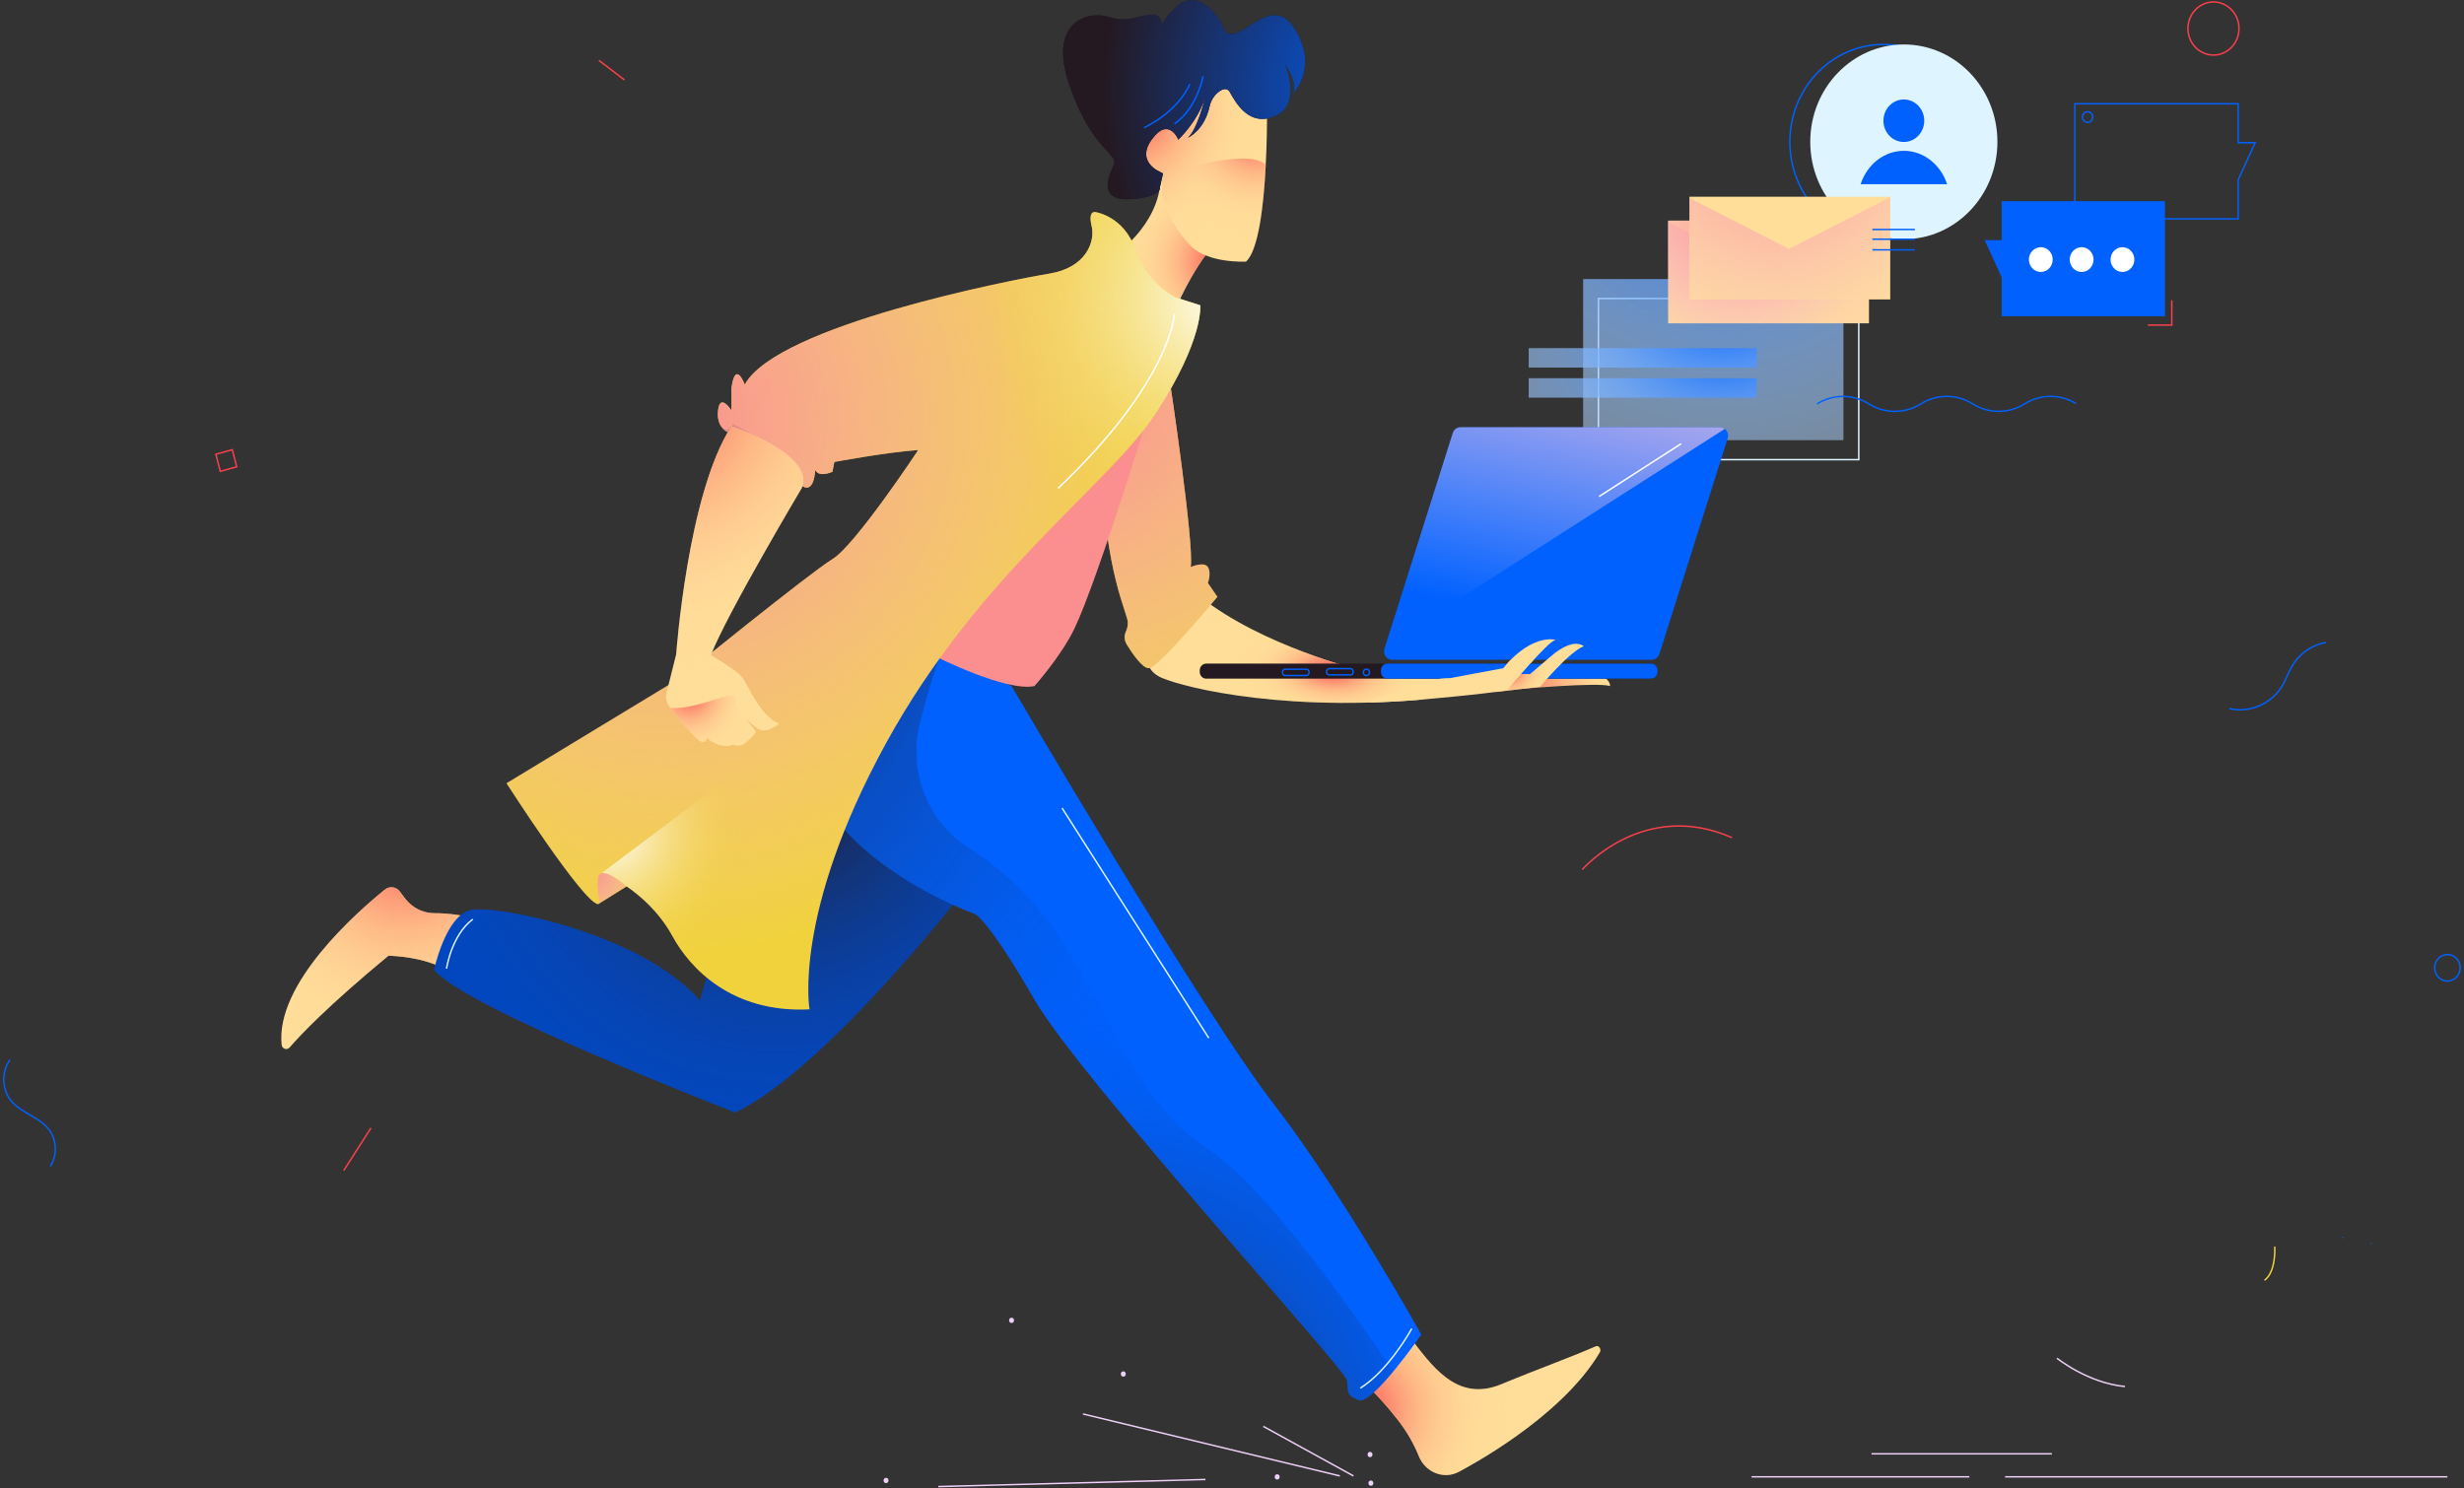 <svg width="644" height="389" viewBox="0 0 644 389" fill="none" xmlns="http://www.w3.org/2000/svg">
<rect x="0" y="0" width="644" height="389" fill="#333333" stroke="none"/>
<path d="M283.042 369.624L350.187 385.823" stroke="#EECFF8" stroke-width="0.385" stroke-miterlimit="10"/>
<path d="M353.744 385.823L330.177 372.864" stroke="#EECFF8" stroke-width="0.385" stroke-miterlimit="10"/>
<path d="M315.057 386.749L245.245 388.6" stroke="#EECFF8" stroke-width="0.385" stroke-miterlimit="10"/>
<path d="M333.809 386.767C334.668 386.767 334.668 385.379 333.809 385.379C332.951 385.379 332.947 386.767 333.809 386.767Z" fill="#EECFF8"/>
<path d="M358.075 380.922C358.933 380.922 358.933 379.533 358.075 379.533C357.216 379.533 357.212 380.922 358.075 380.922Z" fill="#EECFF8"/>
<path d="M358.297 388.401C359.155 388.401 359.155 387.013 358.297 387.013C357.439 387.013 357.439 388.401 358.297 388.401Z" fill="#EECFF8"/>
<path d="M231.58 387.702C232.438 387.702 232.438 386.313 231.58 386.313C230.722 386.313 230.722 387.702 231.58 387.702Z" fill="#EECFF8"/>
<path d="M293.594 359.872C294.452 359.872 294.452 358.483 293.594 358.483C292.736 358.483 292.731 359.872 293.594 359.872Z" fill="#EECFF8"/>
<path d="M264.383 345.844C265.242 345.844 265.242 344.455 264.383 344.455C263.525 344.455 263.525 345.844 264.383 345.844Z" fill="#EECFF8"/>
<path d="M457.796 386.054H514.713" stroke="#EECFF8" stroke-width="0.385" stroke-miterlimit="10"/>
<path d="M524.051 386.054H639.665" stroke="#EECFF8" stroke-width="0.385" stroke-miterlimit="10"/>
<path d="M489.145 380.038H536.28" stroke="#EECFF8" stroke-width="0.385" stroke-miterlimit="10"/>
<path d="M612.3 323.65C612.514 323.65 612.514 323.303 612.3 323.303C612.082 323.303 612.082 323.65 612.3 323.65Z" fill="#0061FE"/>
<path d="M619.722 325.225C619.935 325.225 619.935 324.877 619.722 324.877C619.508 324.877 619.508 325.225 619.722 325.225Z" fill="#0061FE"/>
<path d="M594.531 325.886C594.531 325.886 594.976 332.366 591.863 334.68" stroke="#F1D23C" stroke-width="0.385" stroke-miterlimit="10"/>
<path d="M537.614 355.044C537.614 355.044 545.618 361.524 555.4 362.45" stroke="#EECFF8" stroke-width="0.385" stroke-miterlimit="10"/>
<path d="M485.81 78.039H417.776V120.156H485.81V78.039Z" stroke="#DEF4FF" stroke-width="0.385" stroke-miterlimit="10"/>
<path d="M481.808 72.948H413.774V115.066H481.808V72.948Z" fill="url(#paint0_radial)"/>
<path d="M492.258 62.534C505.767 62.534 516.715 51.137 516.715 37.078C516.715 23.019 505.767 11.623 492.258 11.623C478.749 11.623 467.801 23.019 467.801 37.078C467.801 51.137 478.749 62.534 492.258 62.534Z" stroke="#0061FE" stroke-width="0.385" stroke-miterlimit="10"/>
<path d="M497.593 62.534C511.102 62.534 522.05 51.137 522.05 37.078C522.05 23.019 511.102 11.623 497.593 11.623C484.084 11.623 473.137 23.019 473.137 37.078C473.137 51.137 484.084 62.534 497.593 62.534Z" fill="#DEF4FF"/>
<path d="M488.478 57.674H436.007V84.519H488.478V57.674Z" fill="#FFDE99"/>
<path d="M488.478 57.674H436.007V84.519H488.478V57.674Z" fill="url(#paint1_radial)"/>
<path d="M462.02 71.327L436.007 58.021V84.518H488.478V57.79L462.02 71.327Z" fill="url(#paint2_radial)"/>
<path d="M494.036 51.426H441.565V78.271H494.036V51.426Z" fill="#FFDE99"/>
<path d="M467.578 65.079L441.565 51.773V78.27H494.036V51.541L467.578 65.079Z" fill="url(#paint3_radial)"/>
<path d="M489.368 59.988H500.484" stroke="#0061FE" stroke-width="0.385" stroke-miterlimit="10"/>
<path d="M489.368 62.534H500.484" stroke="#0061FE" stroke-width="0.385" stroke-miterlimit="10"/>
<path d="M489.368 65.311H500.484" stroke="#0061FE" stroke-width="0.385" stroke-miterlimit="10"/>
<path d="M459.13 90.999H399.544V96.09H459.13V90.999Z" fill="url(#paint4_radial)"/>
<path d="M459.13 98.866H399.544V103.957H459.13V98.866Z" fill="url(#paint5_radial)"/>
<path d="M497.594 37.11C500.542 37.11 502.93 34.624 502.93 31.556C502.93 28.489 500.542 26.002 497.594 26.002C494.646 26.002 492.258 28.489 492.258 31.556C492.258 34.624 494.646 37.11 497.594 37.11Z" fill="#0061FE"/>
<path d="M508.893 48.154C507.23 43.067 502.797 39.425 497.594 39.425C492.391 39.425 487.958 43.063 486.295 48.154H508.893Z" fill="#0061FE"/>
<path d="M565.85 82.667H523.162V72.485L518.715 62.765H523.162V52.583H565.85V82.667Z" fill="#0061FE"/>
<path d="M542.283 57.212H584.971V47.029L589.417 37.31H584.971V27.127H542.283V57.212Z" stroke="#0061FE" stroke-width="0.385" stroke-miterlimit="10"/>
<path d="M545.618 31.987C546.356 31.987 546.952 31.365 546.952 30.599C546.952 29.831 546.356 29.21 545.618 29.21C544.88 29.21 544.284 29.831 544.284 30.599C544.284 31.365 544.88 31.987 545.618 31.987Z" stroke="#0061FE" stroke-width="0.385" stroke-miterlimit="10"/>
<path d="M544.062 71.096C545.783 71.096 547.175 69.646 547.175 67.856C547.175 66.067 545.783 64.617 544.062 64.617C542.341 64.617 540.949 66.067 540.949 67.856C540.949 69.646 542.341 71.096 544.062 71.096Z" fill="white"/>
<path d="M533.39 71.096C535.11 71.096 536.502 69.646 536.502 67.856C536.502 66.067 535.11 64.617 533.39 64.617C531.669 64.617 530.277 66.067 530.277 67.856C530.277 69.646 531.669 71.096 533.39 71.096Z" fill="white"/>
<path d="M554.733 71.096C556.454 71.096 557.846 69.646 557.846 67.856C557.846 66.067 556.454 64.617 554.733 64.617C553.012 64.617 551.621 66.067 551.621 67.856C551.621 69.646 553.012 71.096 554.733 71.096Z" fill="white"/>
<path d="M542.563 105.476C538.414 102.967 533.283 103.004 529.165 105.578C525.052 108.146 519.92 108.188 515.767 105.679L515.438 105.48C511.289 102.972 506.158 103.009 502.04 105.582C497.927 108.151 492.796 108.193 488.642 105.684L488.313 105.485C484.165 102.976 479.033 103.013 474.916 105.587" stroke="#0061FE" stroke-width="0.385" stroke-miterlimit="10"/>
<path d="M578.523 14.399C582.205 14.399 585.193 11.291 585.193 7.457C585.193 3.623 582.205 0.514 578.523 0.514C574.841 0.514 571.853 3.623 571.853 7.457C571.853 11.291 574.841 14.399 578.523 14.399Z" stroke="#FA404B" stroke-width="0.385" stroke-miterlimit="10"/>
<path d="M561.403 84.982H567.629V78.502" stroke="#FA404B" stroke-width="0.385" stroke-miterlimit="10"/>
<path d="M125.914 240.521C125.914 240.521 119.946 238.693 113.61 238.721C111.031 238.73 108.55 237.716 106.713 235.828C105.97 235.064 105.21 234.06 104.574 233.139C103.649 231.806 101.853 231.533 100.603 232.537C93.306 238.425 71.953 257.132 73.608 273.114C73.719 274.188 75.004 274.618 75.698 273.813C78.566 270.494 85.836 262.821 101.506 249.847C101.506 249.847 112.463 249.847 118.941 255.031C125.42 260.215 125.914 240.521 125.914 240.521Z" fill="#FFDE99"/>
<path d="M125.914 240.521C125.914 240.521 119.946 238.693 113.61 238.721C111.031 238.73 108.55 237.716 106.713 235.828C105.97 235.064 105.21 234.06 104.574 233.139C103.649 231.806 101.853 231.533 100.603 232.537C93.306 238.425 71.953 257.132 73.608 273.114C73.719 274.188 75.004 274.618 75.698 273.813C78.566 270.494 85.836 262.821 101.506 249.847C101.506 249.847 112.463 249.847 118.941 255.031C125.42 260.215 125.914 240.521 125.914 240.521Z" fill="url(#paint6_radial)"/>
<path d="M252.431 232.227C252.431 232.227 216.07 279.403 192.161 290.812C192.161 290.812 120.934 263.334 113.459 253.485C113.459 253.485 116.447 239.489 122.922 237.934C129.396 236.378 167.499 243.895 182.943 261.524C182.943 261.524 200.876 193.608 223.287 187.906C245.708 182.195 252.431 232.227 252.431 232.227Z" fill="#0144B9"/>
<path d="M252.431 232.227C252.431 232.227 216.07 279.403 192.161 290.812C192.161 290.812 120.934 263.334 113.459 253.485C113.459 253.485 116.447 239.489 122.922 237.934C129.396 236.378 167.499 243.895 182.943 261.524C182.943 261.524 200.876 193.608 223.287 187.906C245.708 182.195 252.431 232.227 252.431 232.227Z" fill="url(#paint7_radial)"/>
<path d="M357.03 361.839C357.03 361.839 364.998 369.614 368.484 375.835C369.623 377.862 370.334 379.394 370.779 380.542C372.482 384.925 377.449 386.92 381.442 384.67C383.038 383.773 407.864 370.892 418.145 353.508C418.612 352.721 417.887 351.578 417.069 351.934C409.825 355.1 402.341 357.696 392.39 361.839C380.544 366.773 373.958 356.655 367.982 348.88C362.01 341.099 357.03 361.839 357.03 361.839Z" fill="#FFDE99"/>
<path d="M357.03 361.839C357.03 361.839 364.998 369.614 368.484 375.835C369.623 377.862 370.334 379.394 370.779 380.542C372.482 384.925 377.449 386.92 381.442 384.67C383.038 383.773 407.864 370.892 418.145 353.508C418.612 352.721 417.887 351.578 417.069 351.934C409.825 355.1 402.341 357.696 392.39 361.839C380.544 366.773 373.958 356.655 367.982 348.88C362.01 341.099 357.03 361.839 357.03 361.839Z" fill="url(#paint8_radial)"/>
<path d="M264.383 179.343C264.383 179.343 314.195 264.371 332.622 288.216C351.053 312.065 371.473 348.875 371.473 348.875C371.473 348.875 358.524 367.541 355.033 365.986C351.547 364.43 352.543 363.912 352.045 360.802C351.547 357.692 282.312 282 270.355 261.26C258.402 240.521 254.916 238.966 254.916 238.966C254.916 238.966 212.58 223.933 210.587 194.899C208.595 165.866 233.999 164.311 233.999 164.311L264.383 179.343Z" fill="#0061FE"/>
<path d="M277.586 211.228L315.939 271.369" stroke="#DEF4FF" stroke-width="0.385" stroke-miterlimit="10"/>
<path d="M316.187 300.662C297.258 288.221 293.273 270.592 277.337 245.705C269.924 234.13 260.786 226.484 253.133 221.61C242.475 214.825 237.285 201.653 240.42 189.064C242.079 182.399 244.142 175.757 246.001 170.245L234.004 164.307C234.004 164.307 232.936 164.371 231.26 164.723L231.016 164.825L217.675 171.879C213.229 176.377 209.814 183.533 210.592 194.895C212.584 223.929 254.921 238.962 254.921 238.962C254.921 238.962 258.407 240.517 270.36 261.256C282.312 281.996 351.552 357.688 352.05 360.798C352.548 363.908 351.552 364.427 355.038 365.982C356.71 366.727 360.565 362.816 364.122 358.544C354.882 344.714 331.168 310.511 316.187 300.662Z" fill="url(#paint9_radial)"/>
<path d="M316.187 300.662C297.258 288.221 293.273 270.592 277.337 245.705C261.4 220.819 237.49 214.08 237.49 214.08C235.934 203.064 241.559 183.426 246.001 170.245L234.004 164.307C234.004 164.307 232.936 164.371 231.26 164.723L231.016 164.825L217.675 171.879C213.229 176.377 209.814 183.533 210.592 194.895C212.584 223.929 254.921 238.962 254.921 238.962C254.921 238.962 258.407 240.517 270.36 261.256C282.312 281.996 351.552 357.688 352.05 360.798C352.548 363.908 351.552 364.427 355.038 365.982C356.71 366.727 360.565 362.816 364.122 358.544C354.882 344.714 331.168 310.511 316.187 300.662Z" fill="url(#paint10_radial)"/>
<path d="M397.997 180.057C397.997 180.057 417.798 178.307 420.787 179.344C420.787 179.344 421.285 177.789 417.3 175.715C413.316 173.642 405.846 174.679 405.846 174.679L396.383 175.197L397.997 180.057Z" fill="url(#paint11_radial)"/>
<path d="M300.25 172.087C300.25 172.087 299.254 174.679 302.74 176.752C306.227 178.826 331.63 186.083 370.481 182.973C370.481 182.973 390.905 179.344 393.893 180.381C393.893 180.381 404.849 167.422 406.343 167.422C407.838 167.422 400.865 164.83 392.897 174.679L378.952 177.271H362.015L355.54 175.197C355.54 175.197 330.136 168.977 313.701 156.013C297.258 143.053 300.25 172.087 300.25 172.087Z" fill="#FFDE99"/>
<path d="M300.25 172.087C300.25 172.087 299.254 174.679 302.74 176.752C306.227 178.826 331.63 186.083 370.481 182.973C370.481 182.973 390.905 179.344 393.893 180.381C393.893 180.381 404.849 167.422 406.343 167.422C407.838 167.422 400.865 164.83 392.897 174.679L378.952 177.271H362.015L355.54 175.197C355.54 175.197 330.136 168.977 313.701 156.013C297.258 143.053 300.25 172.087 300.25 172.087Z" fill="url(#paint12_radial)"/>
<path d="M305.729 99.505C305.729 99.505 312.203 142.535 311.207 148.237C311.207 148.237 314.693 146.682 315.689 148.237C316.685 149.792 315.689 152.384 315.689 152.384L318.179 156.013C318.179 156.013 302.741 174.679 300.246 174.679C298.574 174.679 296.004 170.939 294.492 168.481C293.865 167.459 293.754 166.167 294.274 165.084C294.545 164.52 294.768 163.751 294.768 162.756C294.768 160.164 288.791 150.315 287.795 120.245C286.799 90.17 305.729 99.505 305.729 99.505Z" fill="#F1D23C"/>
<path d="M305.729 99.505C305.729 99.505 312.203 142.535 311.207 148.237C311.207 148.237 314.693 146.682 315.689 148.237C316.685 149.792 315.689 152.384 315.689 152.384L318.179 156.013C318.179 156.013 302.741 174.679 300.246 174.679C298.574 174.679 296.004 170.939 294.492 168.481C293.865 167.459 293.754 166.167 294.274 165.084C294.545 164.52 294.768 163.751 294.768 162.756C294.768 160.164 288.791 150.315 287.795 120.245C286.799 90.17 305.729 99.505 305.729 99.505Z" fill="url(#paint13_radial)"/>
<path d="M301.744 103.134C301.744 103.134 287.066 151.319 280.823 164.311C277.337 171.568 270.364 179.344 270.364 179.344C262.894 180.899 244.462 171.568 244.462 171.568L264.388 122.314L301.744 103.134Z" fill="#FB8F8F"/>
<path d="M318.179 63.214C318.179 63.214 312.203 67.88 304.732 86.546L297.76 79.807L292.78 72.031L291.784 66.329C291.784 66.329 304.732 57.517 303.238 44.035C301.744 30.552 326.646 45.585 318.179 63.214Z" fill="#FFDE99"/>
<path d="M318.179 63.214C318.179 63.214 312.203 67.88 304.732 86.546L297.76 79.807L292.78 72.031L291.784 66.329C291.784 66.329 304.732 57.517 303.238 44.035C301.744 30.552 326.646 45.585 318.179 63.214Z" fill="url(#paint14_radial)"/>
<path d="M331.128 22.254C331.128 22.254 332.124 62.691 325.65 68.394C325.65 68.394 315.689 68.912 311.207 64.247C305.23 58.026 303.736 51.287 303.736 51.287V45.067L294.772 41.438L290.788 28.479L297.262 20.703L315.195 18.111L326.65 18.63L331.128 22.254Z" fill="#FFDE99"/>
<path d="M331.128 22.254C331.128 22.254 332.124 62.691 325.65 68.394C325.65 68.394 315.689 68.912 311.207 64.247C305.23 58.026 303.736 51.287 303.736 51.287V45.067L294.772 41.438L290.788 28.479L297.262 20.703L315.195 18.111L326.65 18.63L331.128 22.254Z" fill="url(#paint15_radial)"/>
<path d="M328.536 62.122C329.798 57.072 330.47 49.949 330.821 43.118C327.162 39.128 311.705 43.516 311.705 43.516V44.034L308.717 58.03L322.164 65.806L328.536 62.122Z" fill="url(#paint16_radial)"/>
<path d="M316.143 27.821C316.489 26.271 317.343 24.873 318.597 23.957C319.602 23.226 320.723 22.864 321.421 24.068C322.915 26.66 326.401 33.399 333.373 30.288C340.346 27.178 335.864 16.811 335.864 16.811C335.864 16.811 339.35 21.476 337.856 24.586C337.856 24.586 344.828 17.847 338.354 7.475C331.879 -2.897 322.915 13.696 319.922 7.475C316.93 1.255 311.954 -2.374 307.472 1.773C302.989 5.92 303.487 7.475 303.487 7.475C303.487 7.475 304.483 3.328 300.499 3.847C296.515 4.365 294.523 5.92 289.543 4.365C284.562 2.81 273.601 5.402 279.582 22.513C285.558 39.624 292.531 40.142 291.037 43.252C289.543 46.362 287.052 52.583 295.519 52.065C303.985 51.546 303.181 48.811 303.181 48.811L303.985 45.326C303.985 45.326 296.515 42.734 300.997 36.513C305.479 30.293 307.97 36.513 307.97 36.513C307.97 36.513 312.95 31.848 314.942 25.628C314.942 25.628 312.95 33.922 310.46 35.995C310.46 35.995 314.711 34.222 316.143 27.821Z" fill="#241921"/>
<path d="M316.143 27.821C316.489 26.271 317.343 24.873 318.597 23.957C319.602 23.226 320.723 22.864 321.421 24.068C322.915 26.66 326.401 33.399 333.373 30.288C340.346 27.178 335.864 16.811 335.864 16.811C335.864 16.811 339.35 21.476 337.856 24.586C337.856 24.586 344.828 17.847 338.354 7.475C331.879 -2.897 322.915 13.696 319.922 7.475C316.93 1.255 311.954 -2.374 307.472 1.773C302.989 5.92 303.487 7.475 303.487 7.475C303.487 7.475 304.483 3.328 300.499 3.847C296.515 4.365 294.523 5.92 289.543 4.365C284.562 2.81 273.601 5.402 279.582 22.513C285.558 39.624 292.531 40.142 291.037 43.252C289.543 46.362 287.052 52.583 295.519 52.065C303.985 51.546 303.181 48.811 303.181 48.811L303.985 45.326C303.985 45.326 296.515 42.734 300.997 36.513C305.479 30.293 307.97 36.513 307.97 36.513C307.97 36.513 312.95 31.848 314.942 25.628C314.942 25.628 312.95 33.922 310.46 35.995C310.46 35.995 314.711 34.222 316.143 27.821Z" fill="url(#paint17_radial)"/>
<path d="M307.223 77.729C307.223 77.729 299.752 74.1 296.764 65.288C293.776 56.475 286.305 55.439 286.305 55.439C286.305 55.439 284.313 54.92 285.309 59.067C286.305 63.214 283.815 69.953 274.353 71.508C264.89 73.063 203.126 84.986 194.655 100.542C194.655 100.542 192.165 93.803 191.169 101.579V107.281C191.169 107.281 188.181 102.615 187.683 107.281C187.185 111.946 190.173 112.464 190.173 112.464L191.667 110.909C191.667 110.909 211.592 120.758 209.6 126.979C209.6 126.979 212.588 129.571 213.086 122.832C213.086 122.832 213.584 124.905 217.569 123.35L218.067 120.758C218.067 120.758 232.011 118.167 239.984 117.648C239.984 117.648 223.545 142.535 217.569 146.163C211.592 149.792 177.722 177.27 177.722 177.27L132.388 204.749C132.388 204.749 152.314 235.856 156.298 236.374L163.768 231.709C163.768 231.709 171.239 236.374 175.721 244.668C180.203 252.962 191.16 264.889 211.583 263.853C211.583 263.853 207.101 238.966 231.509 194.381C255.917 149.797 289.787 126.979 302.242 107.799C314.693 88.615 313.697 79.802 313.697 79.802L307.223 77.729Z" fill="#F1D23C"/>
<path d="M307.223 77.729C307.223 77.729 299.752 74.1 296.764 65.288C293.776 56.475 286.305 55.439 286.305 55.439C286.305 55.439 284.313 54.92 285.309 59.067C286.305 63.214 283.815 69.953 274.353 71.508C264.89 73.063 203.126 84.986 194.655 100.542C194.655 100.542 192.165 93.803 191.169 101.579V107.281C191.169 107.281 188.181 102.615 187.683 107.281C187.185 111.946 190.173 112.983 190.173 112.983L191.169 111.428C191.169 111.428 211.592 120.758 209.6 126.979C209.6 126.979 212.588 129.571 213.086 122.832C213.086 122.832 213.584 124.905 217.569 123.35L218.067 120.758C218.067 120.758 232.011 118.167 239.984 117.648C239.984 117.648 223.545 142.535 217.569 146.163C211.592 149.792 177.722 177.27 177.722 177.27L132.388 204.749C132.388 204.749 152.314 235.856 156.298 236.374L163.768 231.709C163.768 231.709 171.239 236.374 175.721 244.668C180.203 252.962 191.16 264.889 211.583 263.853C211.583 263.853 207.101 238.966 231.509 194.381C255.917 149.797 289.787 126.979 302.242 107.799C314.693 88.615 313.697 79.802 313.697 79.802L307.223 77.729Z" fill="url(#paint18_radial)"/>
<path d="M313.698 79.802L307.223 77.729C307.223 77.729 299.753 74.1 296.765 65.288C293.777 56.475 286.306 55.439 286.306 55.439C286.306 55.439 284.314 54.92 285.31 59.067C286.306 63.214 283.816 69.953 274.354 71.508C272.161 71.869 267.168 72.786 260.685 74.174C260.867 77.775 261.116 81.376 261.454 84.968C263.201 103.606 267.479 121.601 274.251 138.573C286.133 126.34 296.485 116.681 302.252 107.799C314.694 88.615 313.698 79.802 313.698 79.802Z" fill="url(#paint19_radial)"/>
<path d="M209.596 127.497C209.596 127.497 189.901 160.599 185.802 171.267C185.802 171.267 192.663 175.197 194.157 177.27C195.651 179.344 198.639 187.119 203.619 189.193C203.619 189.193 200.133 192.303 197.643 190.23C195.153 188.156 195.153 188.156 195.153 188.156L197.643 191.266C197.643 191.266 194.655 195.413 192.663 194.895C190.671 194.376 191.169 195.413 188.679 194.895C186.188 194.376 184.694 192.821 184.694 192.821C184.694 192.821 184.694 194.376 183.2 193.858C182.049 193.46 177.068 187.656 174.832 184.518C174.138 183.546 173.907 182.297 174.2 181.126L176.726 171.045C176.726 171.045 179.714 129.052 191.169 111.423C191.164 111.427 213.082 118.685 209.596 127.497Z" fill="#FFDE99"/>
<path d="M209.596 127.497C209.596 127.497 189.901 160.599 185.802 171.267C185.802 171.267 192.663 175.197 194.157 177.27C195.651 179.344 198.639 187.119 203.619 189.193C203.619 189.193 200.133 192.303 197.643 190.23C195.153 188.156 195.153 188.156 195.153 188.156L197.643 191.266C197.643 191.266 194.655 195.413 192.663 194.895C190.671 194.376 191.169 195.413 188.679 194.895C186.188 194.376 184.694 192.821 184.694 192.821C184.694 192.821 184.694 194.376 183.2 193.858C182.049 193.46 177.068 187.656 174.832 184.518C174.138 183.546 173.907 182.297 174.2 181.126L176.726 171.045C176.726 171.045 179.714 129.052 191.169 111.423C191.164 111.427 213.082 118.685 209.596 127.497Z" fill="url(#paint20_radial)"/>
<path d="M431.529 177.409H315.258C314.324 177.409 313.568 176.623 313.568 175.651V175.229C313.568 174.258 314.324 173.471 315.258 173.471H431.529C432.463 173.471 433.219 174.258 433.219 175.229V175.651C433.219 176.618 432.463 177.409 431.529 177.409Z" fill="#241921"/>
<path d="M431.53 177.409H362.615C361.681 177.409 360.925 176.623 360.925 175.651V175.229C360.925 174.258 361.681 173.471 362.615 173.471H431.53C432.463 173.471 433.219 174.258 433.219 175.229V175.651C433.219 176.618 432.463 177.409 431.53 177.409Z" fill="#0061FE"/>
<path d="M449.552 111.687H381.713C380.797 111.687 379.988 112.298 379.703 113.2L361.841 169.583C361.388 171.008 362.41 172.48 363.851 172.48H431.689C432.606 172.48 433.415 171.869 433.699 170.967L451.562 114.584C452.015 113.154 450.992 111.687 449.552 111.687Z" fill="#0061FE"/>
<path d="M352.956 176.424H347.42C347.029 176.424 346.718 176.095 346.718 175.692V175.516C346.718 175.109 347.033 174.785 347.42 174.785H352.956C353.348 174.785 353.659 175.114 353.659 175.516V175.692C353.663 176.095 353.348 176.424 352.956 176.424Z" stroke="#0061FE" stroke-width="0.385" stroke-miterlimit="10"/>
<path d="M428.568 176.586H423.032C422.641 176.586 422.33 176.257 422.33 175.854V175.679C422.33 175.271 422.645 174.947 423.032 174.947H428.568C428.96 174.947 429.271 175.276 429.271 175.679V175.854C429.275 176.257 428.96 176.586 428.568 176.586Z" stroke="#0061FE" stroke-width="0.385" stroke-miterlimit="10"/>
<path d="M341.435 176.586H335.899C335.508 176.586 335.197 176.257 335.197 175.854V175.679C335.197 175.271 335.512 174.947 335.899 174.947H341.435C341.827 174.947 342.138 175.276 342.138 175.679V175.854C342.138 176.257 341.822 176.586 341.435 176.586Z" stroke="#0061FE" stroke-width="0.385" stroke-miterlimit="10"/>
<path d="M357.221 176.586H357.052C356.661 176.586 356.35 176.257 356.35 175.854V175.679C356.35 175.271 356.665 174.947 357.052 174.947H357.221C357.612 174.947 357.924 175.276 357.924 175.679V175.854C357.924 176.257 357.608 176.586 357.221 176.586Z" stroke="#0061FE" stroke-width="0.385" stroke-miterlimit="10"/>
<path d="M450.797 112.108C450.45 111.844 450.023 111.687 449.552 111.687H381.714C380.797 111.687 379.988 112.298 379.704 113.2L362.05 168.921L450.797 112.108Z" fill="url(#paint21_linear)"/>
<path d="M439.395 115.991L417.927 129.793" stroke="white" stroke-width="0.385" stroke-miterlimit="10"/>
<path d="M390.9 180.899L402.528 179.52C402.528 179.52 410.101 170.42 413.947 168.921C413.947 168.921 411.32 166.384 405.343 171.568C399.367 176.752 399.865 176.233 399.865 176.233H393.391L390.9 180.899Z" fill="#FFDE99"/>
<path d="M390.9 180.899L402.528 179.52C402.528 179.52 410.101 170.42 413.947 168.921C413.947 168.921 411.32 166.384 405.343 171.568C399.367 176.752 399.865 176.233 399.865 176.233H393.391L390.9 180.899Z" fill="url(#paint22_radial)"/>
<path d="M392.892 174.679L378.947 177.271H378.854C376.288 177.271 373.749 177.784 371.343 178.715C367.079 180.367 359.418 182.001 357.915 183.648C361.925 183.537 366.114 183.32 370.476 182.973C370.476 182.973 388.908 181.418 393.888 180.381C393.888 180.381 404.845 167.421 406.339 167.421C407.833 167.421 400.865 164.83 392.892 174.679Z" fill="#FFDE99"/>
<path d="M163.769 231.709C163.769 231.709 156.796 225.488 156.298 229.635C155.8 233.782 157.294 235.856 156.298 236.374L163.769 231.709Z" fill="url(#paint23_radial)"/>
<path d="M157.276 228.21L157.307 228.251C159.366 227.784 163.764 231.709 163.764 231.709C163.764 231.709 171.234 236.374 175.717 244.668C176.615 246.334 177.784 248.144 179.23 249.972L210.632 188.161L157.276 228.21Z" fill="url(#paint24_radial)"/>
<path d="M197.639 191.267L195.563 188.675C195.563 188.675 192.161 185.564 192.161 182.454C192.161 179.904 182.111 185.717 175.197 185.032C177.571 188.249 182.102 193.483 183.192 193.863C184.686 194.381 184.686 192.826 184.686 192.826C184.686 192.826 186.18 194.381 188.67 194.9C191.16 195.418 190.662 194.381 192.654 194.9C194.651 195.418 197.639 191.267 197.639 191.267Z" fill="url(#paint25_radial)"/>
<path d="M306.974 82.135C306.974 82.135 305.978 99.764 276.545 127.645" stroke="white" stroke-width="0.385" stroke-miterlimit="10"/>
<path d="M314.444 19.921C314.444 19.921 312.95 28.215 306.974 32.362" stroke="#0061FE" stroke-width="0.385" stroke-miterlimit="10"/>
<path d="M310.958 21.994C310.958 21.994 308.467 28.733 299.005 33.398" stroke="#0061FE" stroke-width="0.385" stroke-miterlimit="10"/>
<path d="M368.987 347.32C368.987 347.32 363.01 358.206 355.54 362.871" stroke="#DEF4FF" stroke-width="0.385" stroke-miterlimit="10"/>
<path d="M116.701 253.221C116.701 253.221 117.959 244.501 123.557 240.308" stroke="#DEF4FF" stroke-width="0.385" stroke-miterlimit="10"/>
<path d="M2.603 277.039C0.389 280.08 0.478 284.704 2.812 287.647C5.507 291.044 10.398 291.947 12.942 295.464C14.88 298.144 14.965 302.12 13.142 304.888" stroke="#0061FE" stroke-width="0.385" stroke-miterlimit="10"/>
<path d="M639.665 256.461C641.506 256.461 643 254.907 643 252.99C643 251.073 641.506 249.519 639.665 249.519C637.824 249.519 636.33 251.073 636.33 252.99C636.33 254.907 637.824 256.461 639.665 256.461Z" stroke="#0061FE" stroke-width="0.385" stroke-miterlimit="10"/>
<path d="M60.714 117.548L56.42 118.751L57.576 123.22L61.869 122.017L60.714 117.548Z" stroke="#FA404B" stroke-width="0.385" stroke-miterlimit="10"/>
<path d="M413.552 227.303C413.552 227.303 429.56 208.789 452.682 218.972" stroke="#FA404B" stroke-width="0.385" stroke-miterlimit="10"/>
<path d="M96.948 294.876L89.834 305.984" stroke="#FA404B" stroke-width="0.385" stroke-miterlimit="10"/>
<path d="M156.534 15.788L163.204 20.879" stroke="#FA404B" stroke-width="0.385" stroke-miterlimit="10"/>
<path d="M582.676 185.212C587.839 186.508 593.673 184.018 596.479 179.321C597.506 177.599 598.146 175.646 599.182 173.924C601.094 170.754 604.381 168.518 607.938 167.967" stroke="#0061FE" stroke-width="0.385" stroke-miterlimit="10"/>
<defs>
<radialGradient id="paint0_radial" cx="0" cy="0" r="1" gradientUnits="userSpaceOnUse" gradientTransform="translate(450.415 30.849) scale(185.367 192.94)">
<stop stop-color="#0061FE"/>
<stop offset="0.028" stop-color="#106CFE" stop-opacity="0.972"/>
<stop offset="0.122" stop-color="#408BFE" stop-opacity="0.878"/>
<stop offset="0.221" stop-color="#6AA7FE" stop-opacity="0.779"/>
<stop offset="0.324" stop-color="#8EBFFF" stop-opacity="0.676"/>
<stop offset="0.432" stop-color="#ABD2FF" stop-opacity="0.568"/>
<stop offset="0.546" stop-color="#C2E1FF" stop-opacity="0.454"/>
<stop offset="0.67" stop-color="#D2ECFF" stop-opacity="0.33"/>
<stop offset="0.809" stop-color="#DBF2FF" stop-opacity="0.191"/>
<stop offset="1" stop-color="#DEF4FF" stop-opacity="0"/>
</radialGradient>
<radialGradient id="paint1_radial" cx="0" cy="0" r="1" gradientUnits="userSpaceOnUse" gradientTransform="translate(453.563 53.538) scale(37.836 39.382)">
<stop stop-color="#FB8F8F"/>
<stop offset="1" stop-color="#F9C1DA" stop-opacity="0"/>
</radialGradient>
<radialGradient id="paint2_radial" cx="0" cy="0" r="1" gradientUnits="userSpaceOnUse" gradientTransform="translate(458.508 41.329) scale(58.359 60.743)">
<stop stop-color="#FB8F8F"/>
<stop offset="1" stop-color="#F9C1DA" stop-opacity="0"/>
</radialGradient>
<radialGradient id="paint3_radial" cx="0" cy="0" r="1" gradientUnits="userSpaceOnUse" gradientTransform="translate(464.066 35.081) scale(58.359 60.743)">
<stop stop-color="#FB8F8F"/>
<stop offset="1" stop-color="#F9C1DA" stop-opacity="0"/>
</radialGradient>
<radialGradient id="paint4_radial" cx="0" cy="0" r="1" gradientUnits="userSpaceOnUse" gradientTransform="translate(450.597 81.357) scale(137.303 93.854)">
<stop stop-color="#0061FE"/>
<stop offset="0.028" stop-color="#106CFE" stop-opacity="0.972"/>
<stop offset="0.122" stop-color="#408BFE" stop-opacity="0.878"/>
<stop offset="0.221" stop-color="#6AA7FE" stop-opacity="0.779"/>
<stop offset="0.324" stop-color="#8EBFFF" stop-opacity="0.676"/>
<stop offset="0.432" stop-color="#ABD2FF" stop-opacity="0.568"/>
<stop offset="0.546" stop-color="#C2E1FF" stop-opacity="0.454"/>
<stop offset="0.67" stop-color="#D2ECFF" stop-opacity="0.33"/>
<stop offset="0.809" stop-color="#DBF2FF" stop-opacity="0.191"/>
<stop offset="1" stop-color="#DEF4FF" stop-opacity="0"/>
</radialGradient>
<radialGradient id="paint5_radial" cx="0" cy="0" r="1" gradientUnits="userSpaceOnUse" gradientTransform="translate(450.597 89.225) scale(137.303 93.854)">
<stop stop-color="#0061FE"/>
<stop offset="0.028" stop-color="#106CFE" stop-opacity="0.972"/>
<stop offset="0.122" stop-color="#408BFE" stop-opacity="0.878"/>
<stop offset="0.221" stop-color="#6AA7FE" stop-opacity="0.779"/>
<stop offset="0.324" stop-color="#8EBFFF" stop-opacity="0.676"/>
<stop offset="0.432" stop-color="#ABD2FF" stop-opacity="0.568"/>
<stop offset="0.546" stop-color="#C2E1FF" stop-opacity="0.454"/>
<stop offset="0.67" stop-color="#D2ECFF" stop-opacity="0.33"/>
<stop offset="0.809" stop-color="#DBF2FF" stop-opacity="0.191"/>
<stop offset="1" stop-color="#DEF4FF" stop-opacity="0"/>
</radialGradient>
<radialGradient id="paint6_radial" cx="0" cy="0" r="1" gradientUnits="userSpaceOnUse" gradientTransform="translate(105.937 218.042) scale(61.999 64.532)">
<stop stop-color="#FA404B"/>
<stop offset="0.025" stop-color="#FA484F" stop-opacity="0.975"/>
<stop offset="0.192" stop-color="#FC7565" stop-opacity="0.808"/>
<stop offset="0.359" stop-color="#FD9B78" stop-opacity="0.641"/>
<stop offset="0.524" stop-color="#FEB886" stop-opacity="0.476"/>
<stop offset="0.688" stop-color="#FECD91" stop-opacity="0.312"/>
<stop offset="0.847" stop-color="#FFDA97" stop-opacity="0.153"/>
<stop offset="1" stop-color="#FFDE99" stop-opacity="0"/>
</radialGradient>
<radialGradient id="paint7_radial" cx="0" cy="0" r="1" gradientUnits="userSpaceOnUse" gradientTransform="translate(203.208 198.658) scale(117.846 122.66)">
<stop offset="0.005" stop-color="#241921"/>
<stop offset="1" stop-color="#0061FE" stop-opacity="0"/>
</radialGradient>
<radialGradient id="paint8_radial" cx="0" cy="0" r="1" gradientUnits="userSpaceOnUse" gradientTransform="translate(354.588 368.403) scale(42.101 43.821)">
<stop stop-color="#FA404B"/>
<stop offset="0.025" stop-color="#FA484F" stop-opacity="0.975"/>
<stop offset="0.192" stop-color="#FC7565" stop-opacity="0.808"/>
<stop offset="0.359" stop-color="#FD9B78" stop-opacity="0.641"/>
<stop offset="0.524" stop-color="#FEB886" stop-opacity="0.476"/>
<stop offset="0.688" stop-color="#FECD91" stop-opacity="0.312"/>
<stop offset="0.847" stop-color="#FFDA97" stop-opacity="0.153"/>
<stop offset="1" stop-color="#FFDE99" stop-opacity="0"/>
</radialGradient>
<radialGradient id="paint9_radial" cx="0" cy="0" r="1" gradientUnits="userSpaceOnUse" gradientTransform="translate(149.225 143.255) scale(203.782 212.107)">
<stop offset="0.005" stop-color="#241921"/>
<stop offset="1" stop-color="#0061FE" stop-opacity="0"/>
</radialGradient>
<radialGradient id="paint10_radial" cx="0" cy="0" r="1" gradientUnits="userSpaceOnUse" gradientTransform="translate(286.259 387.657) scale(124.852 129.953)">
<stop offset="0.005" stop-color="#241921"/>
<stop offset="1" stop-color="#0061FE" stop-opacity="0"/>
</radialGradient>
<radialGradient id="paint11_radial" cx="0" cy="0" r="1" gradientUnits="userSpaceOnUse" gradientTransform="translate(395.739 172.528) scale(26.742 27.834)">
<stop stop-color="#FA404B"/>
<stop offset="0.025" stop-color="#FA484F"/>
<stop offset="0.192" stop-color="#FC7565"/>
<stop offset="0.359" stop-color="#FD9B78"/>
<stop offset="0.524" stop-color="#FEB886"/>
<stop offset="0.688" stop-color="#FECD91"/>
<stop offset="0.847" stop-color="#FFDA97"/>
<stop offset="1" stop-color="#FFDE99"/>
</radialGradient>
<radialGradient id="paint12_radial" cx="0" cy="0" r="1" gradientUnits="userSpaceOnUse" gradientTransform="translate(347.898 175.393) rotate(4.793) scale(25.354 12.714)">
<stop stop-color="#FA404B"/>
<stop offset="0.025" stop-color="#FA484F" stop-opacity="0.975"/>
<stop offset="0.192" stop-color="#FC7565" stop-opacity="0.808"/>
<stop offset="0.359" stop-color="#FD9B78" stop-opacity="0.641"/>
<stop offset="0.524" stop-color="#FEB886" stop-opacity="0.476"/>
<stop offset="0.688" stop-color="#FECD91" stop-opacity="0.312"/>
<stop offset="0.847" stop-color="#FFDA97" stop-opacity="0.153"/>
<stop offset="1" stop-color="#FFDE99" stop-opacity="0"/>
</radialGradient>
<radialGradient id="paint13_radial" cx="0" cy="0" r="1" gradientUnits="userSpaceOnUse" gradientTransform="translate(280.219 101.605) scale(114.409 119.083)">
<stop stop-color="#FB8F8F"/>
<stop offset="1" stop-color="#F9C1DA" stop-opacity="0"/>
</radialGradient>
<radialGradient id="paint14_radial" cx="0" cy="0" r="1" gradientUnits="userSpaceOnUse" gradientTransform="translate(318.914 68.598) scale(28.517 29.682)">
<stop stop-color="#FA404B"/>
<stop offset="0.025" stop-color="#FA484F" stop-opacity="0.975"/>
<stop offset="0.192" stop-color="#FC7565" stop-opacity="0.808"/>
<stop offset="0.359" stop-color="#FD9B78" stop-opacity="0.641"/>
<stop offset="0.524" stop-color="#FEB886" stop-opacity="0.476"/>
<stop offset="0.688" stop-color="#FECD91" stop-opacity="0.312"/>
<stop offset="0.847" stop-color="#FFDA97" stop-opacity="0.153"/>
<stop offset="1" stop-color="#FFDE99" stop-opacity="0"/>
</radialGradient>
<radialGradient id="paint15_radial" cx="0" cy="0" r="1" gradientUnits="userSpaceOnUse" gradientTransform="translate(295.948 29.437) scale(37.163 38.681)">
<stop stop-color="#FA404B"/>
<stop offset="0.025" stop-color="#FA484F" stop-opacity="0.975"/>
<stop offset="0.192" stop-color="#FC7565" stop-opacity="0.808"/>
<stop offset="0.359" stop-color="#FD9B78" stop-opacity="0.641"/>
<stop offset="0.524" stop-color="#FEB886" stop-opacity="0.476"/>
<stop offset="0.688" stop-color="#FECD91" stop-opacity="0.312"/>
<stop offset="0.847" stop-color="#FFDA97" stop-opacity="0.153"/>
<stop offset="1" stop-color="#FFDE99" stop-opacity="0"/>
</radialGradient>
<radialGradient id="paint16_radial" cx="0" cy="0" r="1" gradientUnits="userSpaceOnUse" gradientTransform="translate(328.414 34.151) scale(27.709 28.841)">
<stop stop-color="#FA404B"/>
<stop offset="0.025" stop-color="#FA484F" stop-opacity="0.975"/>
<stop offset="0.192" stop-color="#FC7565" stop-opacity="0.808"/>
<stop offset="0.359" stop-color="#FD9B78" stop-opacity="0.641"/>
<stop offset="0.524" stop-color="#FEB886" stop-opacity="0.476"/>
<stop offset="0.688" stop-color="#FECD91" stop-opacity="0.312"/>
<stop offset="0.847" stop-color="#FFDA97" stop-opacity="0.153"/>
<stop offset="1" stop-color="#FFDE99" stop-opacity="0"/>
</radialGradient>
<radialGradient id="paint17_radial" cx="0" cy="0" r="1" gradientUnits="userSpaceOnUse" gradientTransform="translate(367.173 23.15) scale(79.19 82.426)">
<stop stop-color="#0061FE"/>
<stop offset="0.995" stop-color="#241921"/>
</radialGradient>
<radialGradient id="paint18_radial" cx="0" cy="0" r="1" gradientUnits="userSpaceOnUse" gradientTransform="translate(174.517 108.677) scale(135.997 141.553)">
<stop stop-color="#FB8F8F"/>
<stop offset="1" stop-color="#F9C1DA" stop-opacity="0"/>
</radialGradient>
<radialGradient id="paint19_radial" cx="0" cy="0" r="1" gradientUnits="userSpaceOnUse" gradientTransform="translate(319.858 77.243) scale(67.915 70.689)">
<stop stop-color="white"/>
<stop offset="1" stop-color="#F1D23C" stop-opacity="0"/>
</radialGradient>
<radialGradient id="paint20_radial" cx="0" cy="0" r="1" gradientUnits="userSpaceOnUse" gradientTransform="translate(171.12 101.473) scale(75.331 78.408)">
<stop stop-color="#FA404B"/>
<stop offset="0.025" stop-color="#FA484F" stop-opacity="0.975"/>
<stop offset="0.192" stop-color="#FC7565" stop-opacity="0.808"/>
<stop offset="0.359" stop-color="#FD9B78" stop-opacity="0.641"/>
<stop offset="0.524" stop-color="#FEB886" stop-opacity="0.476"/>
<stop offset="0.688" stop-color="#FECD91" stop-opacity="0.312"/>
<stop offset="0.847" stop-color="#FFDA97" stop-opacity="0.153"/>
<stop offset="1" stop-color="#FFDE99" stop-opacity="0"/>
</radialGradient>
<linearGradient id="paint21_linear" x1="423.566" y1="57.1" x2="400.204" y2="162.022" gradientUnits="userSpaceOnUse">
<stop offset="0.179" stop-color="#F9C1DA"/>
<stop offset="1" stop-color="#EECFF8" stop-opacity="0"/>
</linearGradient>
<radialGradient id="paint22_radial" cx="0" cy="0" r="1" gradientUnits="userSpaceOnUse" gradientTransform="translate(394.889 175.082) scale(10.612 11.046)">
<stop stop-color="#FA404B"/>
<stop offset="0.025" stop-color="#FA484F" stop-opacity="0.975"/>
<stop offset="0.192" stop-color="#FC7565" stop-opacity="0.808"/>
<stop offset="0.359" stop-color="#FD9B78" stop-opacity="0.641"/>
<stop offset="0.524" stop-color="#FEB886" stop-opacity="0.476"/>
<stop offset="0.688" stop-color="#FECD91" stop-opacity="0.312"/>
<stop offset="0.847" stop-color="#FFDA97" stop-opacity="0.153"/>
<stop offset="1" stop-color="#FFDE99" stop-opacity="0"/>
</radialGradient>
<radialGradient id="paint23_radial" cx="0" cy="0" r="1" gradientUnits="userSpaceOnUse" gradientTransform="translate(154.315 228.578) scale(17.289 17.995)">
<stop stop-color="#FB8F8F"/>
<stop offset="1" stop-color="#F9C1DA" stop-opacity="0"/>
</radialGradient>
<radialGradient id="paint24_radial" cx="0" cy="0" r="1" gradientUnits="userSpaceOnUse" gradientTransform="translate(159.417 218.107) scale(34.289 35.69)">
<stop stop-color="white"/>
<stop offset="1" stop-color="#F1D23C" stop-opacity="0"/>
</radialGradient>
<radialGradient id="paint25_radial" cx="0" cy="0" r="1" gradientUnits="userSpaceOnUse" gradientTransform="translate(180.18 181.238) scale(17.814 18.542)">
<stop stop-color="#FA404B"/>
<stop offset="0.025" stop-color="#FA484F" stop-opacity="0.975"/>
<stop offset="0.192" stop-color="#FC7565" stop-opacity="0.808"/>
<stop offset="0.359" stop-color="#FD9B78" stop-opacity="0.641"/>
<stop offset="0.524" stop-color="#FEB886" stop-opacity="0.476"/>
<stop offset="0.688" stop-color="#FECD91" stop-opacity="0.312"/>
<stop offset="0.847" stop-color="#FFDA97" stop-opacity="0.153"/>
<stop offset="1" stop-color="#FFDE99" stop-opacity="0"/>
</radialGradient>
</defs>
</svg>
